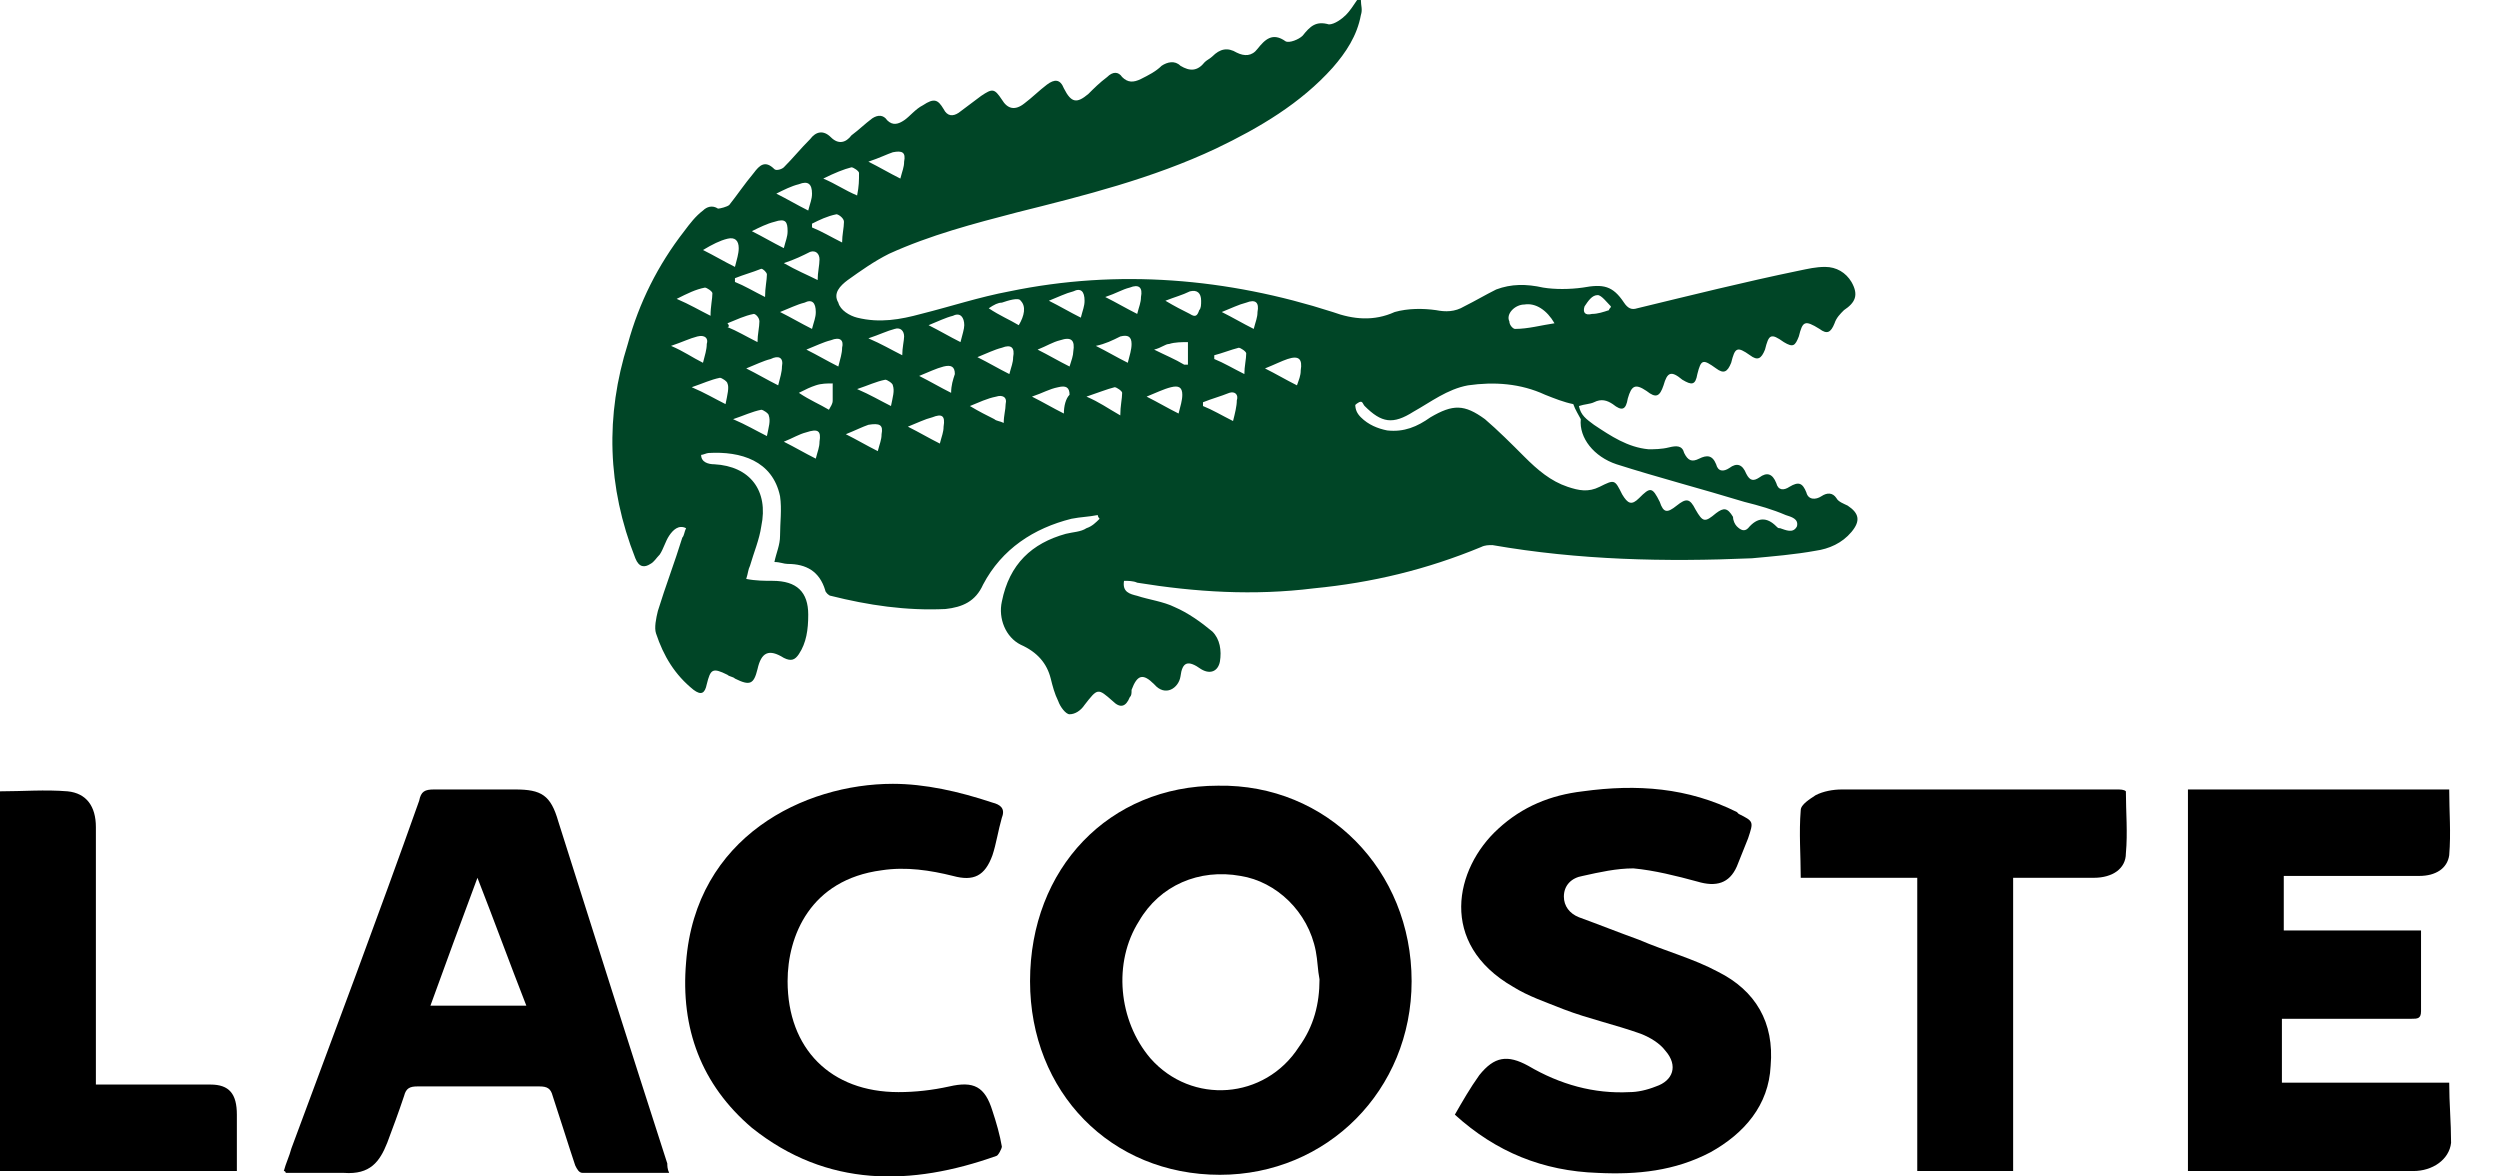 <svg width="51" height="24" viewBox="0 0 51 24" fill="none" xmlns="http://www.w3.org/2000/svg">
<path d="M21.435 13.843C21.473 13.996 21.512 14.149 21.588 14.303C21.627 14.418 21.742 14.571 21.819 14.571C21.933 14.571 22.049 14.495 22.125 14.38C22.394 14.034 22.394 14.034 22.7 14.303C22.854 14.456 22.969 14.418 23.046 14.226C23.084 14.188 23.084 14.149 23.084 14.073C23.199 13.766 23.314 13.728 23.544 13.958C23.774 14.226 24.043 14.034 24.081 13.804C24.119 13.498 24.234 13.459 24.503 13.651C24.694 13.766 24.848 13.689 24.886 13.498C24.924 13.268 24.886 13.037 24.733 12.884C24.503 12.692 24.234 12.501 23.966 12.386C23.736 12.271 23.429 12.232 23.199 12.155C23.046 12.117 22.892 12.079 22.93 11.849C23.007 11.849 23.122 11.849 23.199 11.887C24.388 12.079 25.576 12.155 26.803 12.002C27.992 11.887 29.104 11.619 30.216 11.159C30.293 11.12 30.369 11.12 30.446 11.12C32.21 11.427 33.974 11.465 35.738 11.389C36.16 11.35 36.62 11.312 37.041 11.235C37.31 11.197 37.578 11.082 37.77 10.852C37.962 10.622 37.923 10.468 37.693 10.315C37.617 10.277 37.502 10.238 37.463 10.162C37.387 10.046 37.272 10.046 37.157 10.123C37.041 10.2 36.888 10.2 36.85 10.046C36.773 9.855 36.696 9.816 36.505 9.931C36.39 10.008 36.275 10.008 36.236 9.855C36.16 9.663 36.045 9.625 35.891 9.74C35.776 9.816 35.7 9.816 35.623 9.663C35.546 9.471 35.431 9.433 35.278 9.548C35.163 9.625 35.048 9.625 35.009 9.471C34.932 9.28 34.818 9.28 34.664 9.356C34.511 9.433 34.434 9.395 34.357 9.241C34.319 9.088 34.204 9.088 34.051 9.126C33.897 9.165 33.744 9.165 33.629 9.165C33.207 9.126 32.862 8.896 32.517 8.666C32.363 8.551 32.248 8.474 32.21 8.283C32.325 8.244 32.44 8.244 32.517 8.206C32.67 8.129 32.785 8.168 32.9 8.244C33.092 8.398 33.169 8.359 33.207 8.129C33.284 7.861 33.36 7.822 33.59 7.976C33.782 8.129 33.859 8.091 33.936 7.861C34.012 7.592 34.089 7.554 34.319 7.746C34.511 7.861 34.587 7.861 34.626 7.631C34.703 7.324 34.741 7.324 35.009 7.516C35.163 7.631 35.239 7.592 35.316 7.401C35.393 7.094 35.431 7.056 35.7 7.247C35.853 7.362 35.929 7.324 36.006 7.132C36.083 6.825 36.121 6.787 36.39 6.979C36.581 7.094 36.62 7.056 36.696 6.864C36.773 6.557 36.812 6.519 37.118 6.71C37.272 6.825 37.348 6.787 37.425 6.595C37.463 6.48 37.54 6.404 37.617 6.327C37.847 6.174 37.923 6.02 37.77 5.752C37.655 5.56 37.463 5.445 37.233 5.445C37.041 5.445 36.888 5.483 36.696 5.522C35.584 5.752 34.511 6.02 33.399 6.289C33.284 6.327 33.207 6.289 33.13 6.174C32.9 5.828 32.709 5.79 32.287 5.867C32.018 5.905 31.712 5.905 31.482 5.867C31.136 5.79 30.83 5.79 30.523 5.905C30.293 6.02 30.101 6.135 29.871 6.25C29.679 6.365 29.488 6.365 29.296 6.327C29.027 6.289 28.721 6.289 28.452 6.365C28.03 6.557 27.609 6.519 27.187 6.365C25.04 5.675 22.815 5.483 20.591 5.944C19.978 6.059 19.403 6.25 18.789 6.404C18.367 6.519 17.946 6.595 17.485 6.48C17.332 6.442 17.14 6.327 17.102 6.174C16.987 5.982 17.14 5.828 17.294 5.713C17.562 5.522 17.831 5.33 18.137 5.177C18.981 4.793 19.863 4.563 20.745 4.333C22.125 3.988 23.506 3.643 24.809 3.029C25.691 2.607 26.535 2.109 27.187 1.38C27.455 1.074 27.685 0.729 27.762 0.307C27.8 0.192 27.762 0.115 27.762 0C27.724 0 27.724 0 27.685 0C27.609 0.115 27.532 0.23 27.455 0.307C27.378 0.383 27.225 0.498 27.11 0.498C26.842 0.422 26.727 0.537 26.573 0.729C26.497 0.805 26.305 0.882 26.228 0.844C25.96 0.652 25.806 0.805 25.653 0.997C25.538 1.15 25.385 1.15 25.231 1.074C25.04 0.959 24.886 0.997 24.733 1.15C24.694 1.189 24.618 1.227 24.579 1.265C24.426 1.457 24.273 1.457 24.081 1.342C23.966 1.227 23.812 1.265 23.697 1.342C23.582 1.457 23.429 1.534 23.276 1.611C23.122 1.687 23.007 1.687 22.892 1.572C22.815 1.457 22.7 1.457 22.585 1.572C22.432 1.687 22.317 1.802 22.202 1.917C21.972 2.109 21.857 2.109 21.703 1.802C21.627 1.611 21.512 1.611 21.358 1.726C21.205 1.841 21.052 1.994 20.898 2.109C20.706 2.262 20.553 2.224 20.438 2.032C20.285 1.802 20.246 1.802 20.016 1.956C19.863 2.071 19.709 2.186 19.556 2.301C19.441 2.377 19.326 2.377 19.249 2.224C19.134 2.032 19.058 1.994 18.828 2.147C18.674 2.224 18.559 2.377 18.444 2.454C18.329 2.531 18.214 2.569 18.099 2.454C18.022 2.339 17.907 2.339 17.792 2.416C17.639 2.531 17.524 2.646 17.37 2.761C17.255 2.914 17.102 2.953 16.949 2.799C16.795 2.646 16.642 2.684 16.527 2.838C16.335 3.029 16.182 3.221 15.99 3.413C15.952 3.451 15.837 3.489 15.798 3.451C15.607 3.259 15.492 3.374 15.377 3.528C15.185 3.758 15.031 3.988 14.878 4.18C14.84 4.218 14.686 4.256 14.648 4.256C14.533 4.18 14.418 4.218 14.341 4.295C14.188 4.41 14.073 4.563 13.958 4.716C13.421 5.407 13.037 6.174 12.807 7.017C12.347 8.474 12.386 9.931 12.961 11.389C13.037 11.58 13.152 11.58 13.268 11.504C13.344 11.465 13.383 11.389 13.459 11.312C13.536 11.197 13.574 11.043 13.651 10.928C13.728 10.813 13.843 10.698 13.996 10.775C13.958 10.852 13.958 10.928 13.919 10.967C13.766 11.465 13.574 11.964 13.421 12.462C13.383 12.616 13.344 12.807 13.383 12.922C13.536 13.383 13.766 13.766 14.149 14.073C14.303 14.188 14.38 14.149 14.418 13.958C14.495 13.651 14.533 13.613 14.84 13.766C14.878 13.804 14.955 13.804 14.993 13.843C15.3 13.996 15.377 13.958 15.453 13.651C15.53 13.306 15.683 13.229 15.99 13.421C16.143 13.498 16.22 13.459 16.297 13.344C16.45 13.114 16.488 12.846 16.488 12.539C16.488 12.079 16.258 11.849 15.76 11.849C15.607 11.849 15.415 11.849 15.223 11.81C15.261 11.695 15.261 11.619 15.3 11.542C15.377 11.274 15.492 11.005 15.53 10.737C15.683 10.008 15.3 9.51 14.571 9.471C14.456 9.471 14.303 9.433 14.303 9.28C14.341 9.28 14.418 9.241 14.456 9.241C15.108 9.203 15.76 9.395 15.913 10.123C15.952 10.392 15.913 10.66 15.913 10.928C15.913 11.12 15.837 11.274 15.798 11.465C15.913 11.465 15.99 11.504 16.067 11.504C16.45 11.504 16.718 11.657 16.834 12.04C16.834 12.079 16.91 12.155 16.949 12.155C17.715 12.347 18.482 12.462 19.288 12.424C19.633 12.386 19.901 12.271 20.055 11.925C20.438 11.197 21.09 10.775 21.857 10.583C22.049 10.545 22.202 10.545 22.394 10.507C22.394 10.545 22.432 10.583 22.432 10.583C22.355 10.66 22.279 10.737 22.164 10.775C22.049 10.852 21.895 10.852 21.742 10.89C21.052 11.082 20.591 11.504 20.438 12.271C20.361 12.616 20.515 12.999 20.822 13.152C21.167 13.306 21.358 13.536 21.435 13.843ZM32.325 6.25C32.402 6.135 32.478 6.02 32.593 6.02C32.67 6.02 32.785 6.174 32.862 6.25C32.862 6.289 32.824 6.289 32.824 6.327C32.709 6.365 32.593 6.404 32.478 6.404C32.325 6.442 32.287 6.365 32.325 6.25ZM31.098 6.212C31.328 6.174 31.558 6.327 31.712 6.595C31.443 6.634 31.175 6.71 30.906 6.71C30.868 6.71 30.791 6.634 30.791 6.557C30.715 6.404 30.906 6.212 31.098 6.212ZM27.724 8.206C27.8 8.168 27.8 8.244 27.839 8.283C28.184 8.628 28.414 8.666 28.836 8.398C29.181 8.206 29.526 7.937 29.948 7.861C30.485 7.784 31.021 7.822 31.52 8.053C31.712 8.129 31.903 8.206 32.095 8.244C32.133 8.359 32.21 8.474 32.248 8.551C32.21 8.934 32.517 9.318 32.977 9.471C33.821 9.74 34.703 9.97 35.584 10.238C35.891 10.315 36.16 10.392 36.428 10.507C36.543 10.545 36.696 10.583 36.658 10.737C36.581 10.89 36.428 10.813 36.313 10.775C36.275 10.775 36.275 10.775 36.236 10.737C36.045 10.545 35.853 10.545 35.661 10.775C35.584 10.852 35.508 10.813 35.431 10.737C35.393 10.698 35.354 10.622 35.354 10.545C35.239 10.353 35.163 10.353 35.009 10.468C34.779 10.66 34.741 10.66 34.587 10.392C34.472 10.162 34.396 10.162 34.204 10.315C34.012 10.468 33.936 10.468 33.859 10.238C33.706 9.931 33.667 9.931 33.437 10.162C33.284 10.315 33.207 10.277 33.092 10.085C32.939 9.778 32.939 9.778 32.632 9.931C32.402 10.046 32.21 10.008 31.98 9.931C31.635 9.816 31.366 9.586 31.098 9.318C30.83 9.049 30.561 8.781 30.293 8.551C29.871 8.244 29.641 8.244 29.181 8.513C28.912 8.704 28.644 8.819 28.299 8.781C28.107 8.743 27.915 8.666 27.762 8.513C27.685 8.436 27.647 8.359 27.647 8.244C27.647 8.283 27.647 8.244 27.724 8.206ZM26.267 7.324C26.497 7.247 26.573 7.324 26.535 7.554C26.535 7.669 26.497 7.746 26.458 7.861C26.228 7.746 26.036 7.631 25.806 7.516C25.998 7.439 26.151 7.362 26.267 7.324ZM25.423 6.174C25.615 6.097 25.691 6.174 25.653 6.365C25.653 6.48 25.615 6.557 25.576 6.71C25.346 6.595 25.154 6.48 24.924 6.365C25.116 6.289 25.27 6.212 25.423 6.174ZM25.27 7.094C25.308 7.094 25.423 7.171 25.423 7.209C25.423 7.324 25.385 7.477 25.385 7.631C25.154 7.516 24.963 7.401 24.771 7.324C24.771 7.286 24.771 7.286 24.771 7.247C24.924 7.209 25.116 7.132 25.27 7.094ZM25.078 8.014C25.193 7.976 25.27 8.053 25.231 8.168C25.231 8.283 25.193 8.436 25.154 8.589C24.924 8.474 24.733 8.359 24.541 8.283C24.541 8.244 24.541 8.244 24.541 8.206C24.733 8.129 24.886 8.091 25.078 8.014ZM24.273 5.944C24.426 5.905 24.503 5.982 24.503 6.135C24.503 6.212 24.503 6.289 24.464 6.327C24.426 6.442 24.388 6.48 24.273 6.404C24.119 6.327 23.966 6.25 23.774 6.135C23.966 6.059 24.119 6.02 24.273 5.944ZM23.851 7.017C23.966 6.979 24.119 6.979 24.234 6.979C24.234 7.132 24.234 7.286 24.234 7.439C24.196 7.439 24.157 7.439 24.157 7.439C23.966 7.324 23.774 7.247 23.544 7.132C23.697 7.094 23.774 7.017 23.851 7.017ZM23.889 7.899C24.043 7.861 24.119 7.899 24.119 8.053C24.119 8.168 24.081 8.283 24.043 8.436C23.812 8.321 23.621 8.206 23.391 8.091C23.582 8.014 23.736 7.937 23.889 7.899ZM23.046 5.867C23.237 5.79 23.314 5.867 23.276 6.059C23.276 6.174 23.237 6.25 23.199 6.404C22.969 6.289 22.777 6.174 22.547 6.059C22.777 5.982 22.892 5.905 23.046 5.867ZM22.854 6.864C23.007 6.825 23.084 6.864 23.084 7.017C23.084 7.132 23.046 7.247 23.007 7.401C22.777 7.286 22.585 7.171 22.355 7.056C22.547 7.017 22.7 6.941 22.854 6.864ZM18.214 3.106C18.406 3.068 18.482 3.106 18.444 3.298C18.444 3.413 18.406 3.489 18.367 3.643C18.137 3.528 17.946 3.413 17.715 3.298C17.946 3.221 18.099 3.144 18.214 3.106ZM17.37 3.413C17.409 3.413 17.524 3.489 17.524 3.528C17.524 3.681 17.524 3.796 17.485 3.988C17.217 3.873 17.064 3.758 16.795 3.643C17.025 3.528 17.217 3.451 17.37 3.413ZM17.064 4.371C17.102 4.371 17.217 4.448 17.217 4.525C17.217 4.64 17.179 4.793 17.179 4.947C16.949 4.832 16.757 4.716 16.565 4.64C16.565 4.601 16.565 4.601 16.565 4.563C16.718 4.486 16.872 4.41 17.064 4.371ZM15.99 5.368C16.22 5.292 16.373 5.215 16.527 5.138C16.642 5.1 16.718 5.177 16.718 5.292C16.718 5.407 16.68 5.56 16.68 5.713C16.45 5.598 16.258 5.522 15.99 5.368ZM16.642 6.365C16.642 6.48 16.604 6.557 16.565 6.71C16.335 6.595 16.143 6.48 15.913 6.365C16.105 6.289 16.258 6.212 16.412 6.174C16.565 6.097 16.642 6.174 16.642 6.365ZM16.297 3.758C16.488 3.681 16.565 3.758 16.565 3.95C16.565 4.065 16.527 4.141 16.488 4.295C16.258 4.18 16.067 4.065 15.837 3.95C15.99 3.873 16.143 3.796 16.297 3.758ZM15.798 4.525C16.028 4.448 16.067 4.525 16.067 4.716C16.067 4.832 16.028 4.908 15.99 5.062C15.76 4.947 15.568 4.832 15.338 4.716C15.492 4.64 15.645 4.563 15.798 4.525ZM15.645 5.598C15.645 5.713 15.607 5.867 15.607 6.059C15.377 5.944 15.185 5.828 14.993 5.752C14.993 5.713 14.993 5.713 14.993 5.675C15.185 5.598 15.338 5.56 15.53 5.483C15.568 5.483 15.645 5.56 15.645 5.598ZM14.84 4.87C14.993 4.832 15.07 4.908 15.07 5.062C15.07 5.177 15.031 5.292 14.993 5.445C14.763 5.33 14.571 5.215 14.341 5.1C14.533 4.985 14.686 4.908 14.84 4.87ZM14.38 5.867C14.418 5.867 14.533 5.944 14.533 5.982C14.533 6.097 14.495 6.25 14.495 6.442C14.264 6.327 14.073 6.212 13.804 6.097C14.034 5.982 14.188 5.905 14.38 5.867ZM13.689 7.056C13.919 6.979 14.073 6.902 14.226 6.864C14.38 6.825 14.456 6.902 14.418 7.017C14.418 7.132 14.38 7.247 14.341 7.401C14.111 7.286 13.958 7.171 13.689 7.056ZM14.801 8.244C14.571 8.129 14.38 8.014 14.111 7.899C14.341 7.822 14.495 7.746 14.686 7.707C14.725 7.707 14.84 7.784 14.84 7.822C14.878 7.899 14.84 8.053 14.801 8.244ZM14.84 6.595C15.031 6.519 15.185 6.442 15.377 6.404C15.415 6.404 15.492 6.48 15.492 6.557C15.492 6.672 15.453 6.825 15.453 6.979C15.223 6.864 15.031 6.749 14.84 6.672C14.878 6.672 14.878 6.634 14.84 6.595ZM15.645 8.896C15.415 8.781 15.223 8.666 14.955 8.551C15.185 8.474 15.338 8.398 15.53 8.359C15.568 8.359 15.683 8.436 15.683 8.474C15.722 8.589 15.683 8.704 15.645 8.896ZM15.952 7.477C15.952 7.592 15.913 7.707 15.875 7.861C15.645 7.746 15.453 7.631 15.223 7.516C15.415 7.439 15.568 7.362 15.722 7.324C15.875 7.247 15.99 7.286 15.952 7.477ZM16.718 9.011C16.718 9.126 16.68 9.203 16.642 9.356C16.412 9.241 16.22 9.126 15.99 9.011C16.182 8.934 16.297 8.858 16.45 8.819C16.68 8.743 16.757 8.781 16.718 9.011ZM16.91 8.359C16.718 8.244 16.527 8.168 16.297 8.014C16.45 7.937 16.527 7.899 16.642 7.861C16.757 7.822 16.872 7.822 16.987 7.822C16.987 7.937 16.987 8.053 16.987 8.168C16.987 8.244 16.949 8.283 16.91 8.359ZM17.179 7.094C17.179 7.209 17.14 7.324 17.102 7.477C16.872 7.362 16.68 7.247 16.45 7.132C16.642 7.056 16.795 6.979 16.949 6.941C17.14 6.864 17.217 6.941 17.179 7.094ZM17.984 8.858C17.984 8.973 17.946 9.049 17.907 9.203C17.677 9.088 17.485 8.973 17.255 8.858C17.447 8.781 17.601 8.704 17.715 8.666C17.946 8.628 18.022 8.666 17.984 8.858ZM18.176 8.283C17.946 8.168 17.754 8.053 17.485 7.937C17.715 7.861 17.869 7.784 18.061 7.746C18.099 7.746 18.214 7.822 18.214 7.861C18.252 7.976 18.214 8.091 18.176 8.283ZM18.406 7.247C18.176 7.132 17.984 7.017 17.715 6.902C17.946 6.825 18.099 6.749 18.252 6.71C18.367 6.672 18.444 6.749 18.444 6.864C18.444 6.941 18.406 7.094 18.406 7.247ZM19.249 8.704C19.249 8.819 19.211 8.896 19.173 9.049C18.943 8.934 18.751 8.819 18.521 8.704C18.712 8.628 18.866 8.551 19.019 8.513C19.211 8.436 19.288 8.474 19.249 8.704ZM19.403 8.014C19.173 7.899 18.981 7.784 18.751 7.669C18.943 7.592 19.096 7.516 19.249 7.477C19.403 7.439 19.479 7.477 19.479 7.631C19.441 7.746 19.403 7.861 19.403 8.014ZM19.594 6.979C19.364 6.864 19.173 6.749 18.943 6.634C19.134 6.557 19.288 6.48 19.441 6.442C19.594 6.365 19.671 6.48 19.671 6.634C19.671 6.71 19.633 6.825 19.594 6.979ZM20.476 8.628C20.4 8.589 20.323 8.589 20.285 8.551C20.131 8.474 19.978 8.398 19.786 8.283C19.978 8.206 20.131 8.129 20.323 8.091C20.438 8.053 20.553 8.091 20.515 8.244C20.515 8.359 20.476 8.474 20.476 8.628ZM20.668 7.286C20.668 7.401 20.63 7.477 20.591 7.631C20.361 7.516 20.17 7.401 19.939 7.286C20.131 7.209 20.285 7.132 20.438 7.094C20.63 7.017 20.706 7.094 20.668 7.286ZM20.783 6.634C20.591 6.519 20.4 6.442 20.17 6.289C20.285 6.212 20.361 6.174 20.438 6.174C20.553 6.135 20.783 6.059 20.822 6.135C20.936 6.25 20.898 6.442 20.783 6.634ZM21.703 8.436C21.473 8.321 21.282 8.206 21.052 8.091C21.282 8.014 21.397 7.937 21.588 7.899C21.742 7.861 21.819 7.899 21.819 8.053C21.742 8.129 21.703 8.283 21.703 8.436ZM21.895 7.171C21.895 7.247 21.857 7.362 21.819 7.477C21.588 7.362 21.397 7.247 21.167 7.132C21.358 7.056 21.473 6.979 21.627 6.941C21.857 6.864 21.933 6.941 21.895 7.171ZM22.125 6.135C22.125 6.25 22.087 6.327 22.049 6.48C21.819 6.365 21.627 6.25 21.397 6.135C21.588 6.059 21.742 5.982 21.895 5.944C22.049 5.867 22.125 5.944 22.125 6.135ZM22.164 8.091C22.394 8.014 22.585 7.937 22.739 7.899C22.777 7.899 22.892 7.976 22.892 8.014C22.892 8.129 22.854 8.283 22.854 8.474C22.585 8.321 22.432 8.206 22.164 8.091Z" fill="#004526"/>
<path d="M24.848 16.028C22.624 16.028 21.013 17.716 21.013 20.016C21.013 22.279 22.662 23.966 24.886 23.966C27.072 23.966 28.797 22.24 28.797 20.016C28.797 17.754 27.072 15.99 24.848 16.028ZM26.497 21.358C25.806 22.432 24.311 22.547 23.467 21.588C22.815 20.822 22.7 19.633 23.237 18.789C23.659 18.061 24.464 17.716 25.308 17.869C26.036 17.984 26.688 18.598 26.842 19.403C26.88 19.595 26.88 19.786 26.918 19.978C26.918 20.477 26.803 20.937 26.497 21.358Z" fill="black"/>
<path d="M11.389 16.757C11.235 16.22 11.044 16.105 10.507 16.105C9.97 16.105 9.395 16.105 8.858 16.105C8.666 16.105 8.589 16.143 8.551 16.335C7.708 18.712 6.826 21.052 5.944 23.429C5.905 23.582 5.829 23.736 5.79 23.889C5.829 23.889 5.829 23.927 5.829 23.927C6.212 23.927 6.634 23.927 7.017 23.927C7.554 23.966 7.746 23.697 7.899 23.314C8.014 23.007 8.129 22.7 8.244 22.355C8.283 22.202 8.359 22.163 8.513 22.163C9.356 22.163 10.162 22.163 11.005 22.163C11.159 22.163 11.235 22.202 11.274 22.355C11.427 22.815 11.58 23.314 11.734 23.774C11.772 23.851 11.81 23.927 11.887 23.927C12.462 23.927 13.076 23.927 13.651 23.927C13.613 23.851 13.613 23.774 13.613 23.736C12.846 21.358 12.117 19.058 11.389 16.757ZM8.781 20.515C9.088 19.671 9.395 18.828 9.74 17.907C10.085 18.789 10.392 19.633 10.737 20.515C10.085 20.515 9.471 20.515 8.781 20.515Z" fill="black"/>
<path d="M49.964 22.087C48.813 22.087 47.701 22.087 46.551 22.087C46.551 21.627 46.551 21.243 46.551 20.783C46.628 20.783 46.704 20.783 46.781 20.783C47.586 20.783 48.392 20.783 49.197 20.783C49.312 20.783 49.389 20.783 49.389 20.63C49.389 20.093 49.389 19.556 49.389 18.981C48.43 18.981 47.51 18.981 46.589 18.981C46.589 18.597 46.589 18.214 46.589 17.869C47.088 17.869 47.548 17.869 48.008 17.869C48.468 17.869 48.89 17.869 49.35 17.869C49.695 17.869 49.925 17.715 49.964 17.447C50.002 16.987 49.964 16.565 49.964 16.105C48.2 16.105 46.398 16.105 44.634 16.105C44.634 18.712 44.634 21.282 44.634 23.889C44.749 23.889 44.825 23.889 44.902 23.889C46.014 23.889 47.126 23.889 48.238 23.889C48.583 23.889 48.89 23.889 49.235 23.889C49.619 23.889 49.964 23.659 50.002 23.314C50.002 22.892 49.964 22.509 49.964 22.087Z" fill="black"/>
<path d="M35.047 19.824C34.549 19.556 33.974 19.403 33.437 19.172C33.015 19.019 32.632 18.866 32.21 18.712C32.018 18.636 31.903 18.482 31.903 18.291C31.903 18.061 32.057 17.907 32.287 17.869C32.632 17.792 32.977 17.715 33.322 17.715C33.744 17.754 34.204 17.869 34.626 17.984C35.009 18.099 35.278 18.022 35.431 17.677C35.508 17.485 35.584 17.294 35.661 17.102C35.776 16.757 35.776 16.757 35.469 16.603L35.431 16.565C34.434 16.067 33.399 15.99 32.287 16.143C31.635 16.22 31.06 16.45 30.561 16.91C29.679 17.715 29.334 19.249 30.868 20.131C31.175 20.323 31.52 20.438 31.903 20.591C32.402 20.783 32.938 20.898 33.475 21.09C33.667 21.166 33.859 21.282 33.974 21.435C34.242 21.742 34.127 22.048 33.782 22.163C33.59 22.24 33.399 22.279 33.245 22.279C32.517 22.317 31.826 22.125 31.175 21.742C30.753 21.512 30.485 21.55 30.178 21.933C29.986 22.202 29.833 22.47 29.679 22.739C30.523 23.506 31.481 23.889 32.593 23.927C33.399 23.966 34.166 23.889 34.894 23.506C35.584 23.122 36.083 22.547 36.121 21.742C36.198 20.86 35.814 20.208 35.047 19.824Z" fill="black"/>
<path d="M17.984 17.754C18.482 17.677 18.981 17.754 19.441 17.869C19.863 17.984 20.093 17.869 20.246 17.447C20.323 17.217 20.361 16.949 20.438 16.68C20.515 16.488 20.4 16.412 20.246 16.373C19.556 16.143 18.866 15.99 18.214 15.99C16.412 15.99 14.188 17.064 13.996 19.633C13.881 20.975 14.303 22.125 15.338 23.007C16.872 24.234 18.597 24.196 20.323 23.582C20.361 23.582 20.438 23.429 20.438 23.391C20.4 23.161 20.323 22.892 20.246 22.662C20.093 22.164 19.863 22.049 19.364 22.164C19.019 22.24 18.674 22.279 18.329 22.279C16.948 22.279 16.067 21.397 16.067 20.016C16.067 19.096 16.527 17.946 17.984 17.754Z" fill="black"/>
<path d="M43.177 16.105C41.298 16.105 39.457 16.105 37.578 16.105C37.387 16.105 37.195 16.143 37.042 16.22C36.926 16.297 36.735 16.412 36.735 16.527C36.697 16.987 36.735 17.447 36.735 17.907C37.502 17.907 38.307 17.907 39.112 17.907C39.112 19.901 39.112 21.895 39.112 23.889C39.764 23.889 40.416 23.889 41.068 23.889C41.068 21.895 41.068 19.901 41.068 17.907C41.145 17.907 41.221 17.907 41.298 17.907C41.758 17.907 42.257 17.907 42.717 17.907C43.1 17.907 43.368 17.715 43.368 17.409C43.407 16.987 43.368 16.565 43.368 16.143C43.33 16.105 43.254 16.105 43.177 16.105Z" fill="black"/>
<path d="M4.295 22.125C3.911 22.125 3.528 22.125 3.144 22.125C2.761 22.125 2.377 22.125 1.956 22.125C1.956 22.01 1.956 21.933 1.956 21.857C1.956 20.208 1.956 18.521 1.956 16.872C1.956 16.45 1.764 16.182 1.38 16.143C0.92 16.105 0.46 16.143 0 16.143C0 18.751 0 21.32 0 23.889C1.611 23.889 3.221 23.889 4.832 23.889C4.832 23.851 4.832 23.812 4.832 23.774C4.832 23.429 4.832 23.084 4.832 22.739C4.832 22.317 4.678 22.125 4.295 22.125Z" fill="black"/>
</svg>
